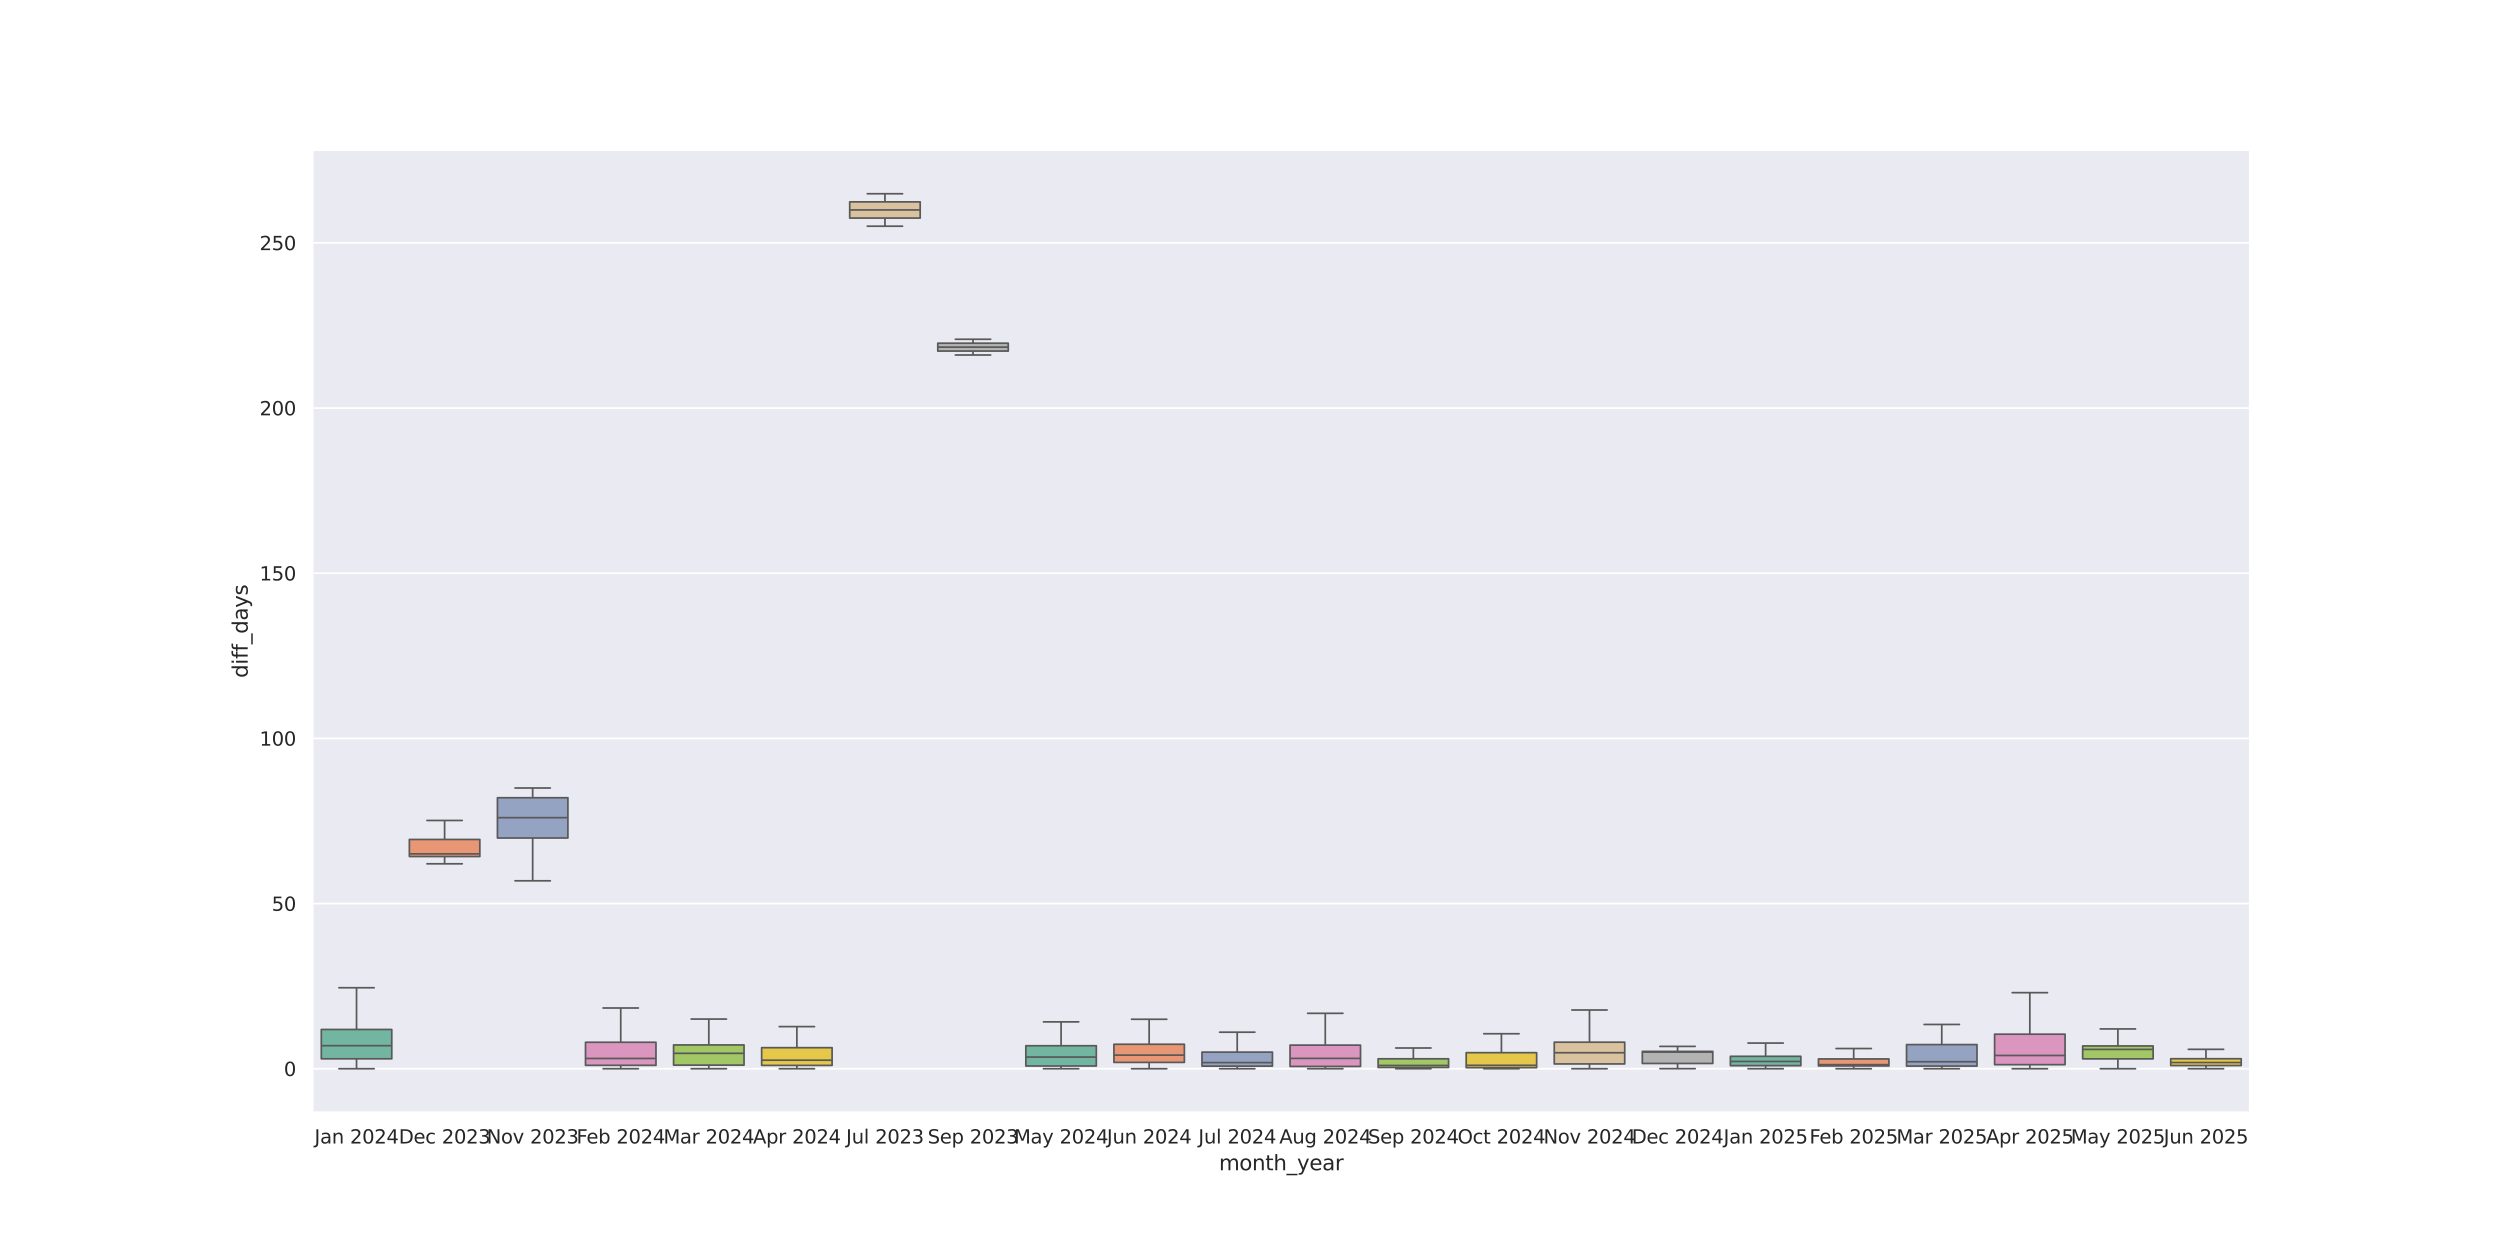 <?xml version="1.0" encoding="utf-8" standalone="no"?>
<!DOCTYPE svg PUBLIC "-//W3C//DTD SVG 1.1//EN"
  "http://www.w3.org/Graphics/SVG/1.1/DTD/svg11.dtd">
<svg xmlns:xlink="http://www.w3.org/1999/xlink" width="1440pt" height="720pt" viewBox="0 0 1440 720" xmlns="http://www.w3.org/2000/svg" version="1.1">
 <defs>
  <style type="text/css">*{stroke-linejoin: round; stroke-linecap: butt}</style>
 </defs>
 <g id="figure_1">
  <g id="patch_1">
   <path d="M 0 720 
L 1440 720 
L 1440 0 
L 0 0 
z
" style="fill: #ffffff"/>
  </g>
  <g id="axes_1">
   <g id="patch_2">
    <path d="M 180 640.8 
L 1296 640.8 
L 1296 86.4 
L 180 86.4 
z
" style="fill: #eaeaf2"/>
   </g>
   <g id="matplotlib.axis_1">
    <g id="xtick_1">
     <g id="text_1">
      <!-- Jan 2024 -->
      <g style="fill: #262626" transform="translate(181.14 658.658) scale(0.11 -0.11)">
       <defs>
        <path id="DejaVuSans-4a" d="M 628 4666 
L 1259 4666 
L 1259 325 
Q 1259 -519 939 -900 
Q 619 -1281 -91 -1281 
L -331 -1281 
L -331 -750 
L -134 -750 
Q 284 -750 456 -515 
Q 628 -281 628 325 
L 628 4666 
z
" transform="scale(0.016)"/>
        <path id="DejaVuSans-61" d="M 2194 1759 
Q 1497 1759 1228 1600 
Q 959 1441 959 1056 
Q 959 750 1161 570 
Q 1363 391 1709 391 
Q 2188 391 2477 730 
Q 2766 1069 2766 1631 
L 2766 1759 
L 2194 1759 
z
M 3341 1997 
L 3341 0 
L 2766 0 
L 2766 531 
Q 2569 213 2275 61 
Q 1981 -91 1556 -91 
Q 1019 -91 701 211 
Q 384 513 384 1019 
Q 384 1609 779 1909 
Q 1175 2209 1959 2209 
L 2766 2209 
L 2766 2266 
Q 2766 2663 2505 2880 
Q 2244 3097 1772 3097 
Q 1472 3097 1187 3025 
Q 903 2953 641 2809 
L 641 3341 
Q 956 3463 1253 3523 
Q 1550 3584 1831 3584 
Q 2591 3584 2966 3190 
Q 3341 2797 3341 1997 
z
" transform="scale(0.016)"/>
        <path id="DejaVuSans-6e" d="M 3513 2113 
L 3513 0 
L 2938 0 
L 2938 2094 
Q 2938 2591 2744 2837 
Q 2550 3084 2163 3084 
Q 1697 3084 1428 2787 
Q 1159 2491 1159 1978 
L 1159 0 
L 581 0 
L 581 3500 
L 1159 3500 
L 1159 2956 
Q 1366 3272 1645 3428 
Q 1925 3584 2291 3584 
Q 2894 3584 3203 3211 
Q 3513 2838 3513 2113 
z
" transform="scale(0.016)"/>
        <path id="DejaVuSans-20" transform="scale(0.016)"/>
        <path id="DejaVuSans-32" d="M 1228 531 
L 3431 531 
L 3431 0 
L 469 0 
L 469 531 
Q 828 903 1448 1529 
Q 2069 2156 2228 2338 
Q 2531 2678 2651 2914 
Q 2772 3150 2772 3378 
Q 2772 3750 2511 3984 
Q 2250 4219 1831 4219 
Q 1534 4219 1204 4116 
Q 875 4013 500 3803 
L 500 4441 
Q 881 4594 1212 4672 
Q 1544 4750 1819 4750 
Q 2544 4750 2975 4387 
Q 3406 4025 3406 3419 
Q 3406 3131 3298 2873 
Q 3191 2616 2906 2266 
Q 2828 2175 2409 1742 
Q 1991 1309 1228 531 
z
" transform="scale(0.016)"/>
        <path id="DejaVuSans-30" d="M 2034 4250 
Q 1547 4250 1301 3770 
Q 1056 3291 1056 2328 
Q 1056 1369 1301 889 
Q 1547 409 2034 409 
Q 2525 409 2770 889 
Q 3016 1369 3016 2328 
Q 3016 3291 2770 3770 
Q 2525 4250 2034 4250 
z
M 2034 4750 
Q 2819 4750 3233 4129 
Q 3647 3509 3647 2328 
Q 3647 1150 3233 529 
Q 2819 -91 2034 -91 
Q 1250 -91 836 529 
Q 422 1150 422 2328 
Q 422 3509 836 4129 
Q 1250 4750 2034 4750 
z
" transform="scale(0.016)"/>
        <path id="DejaVuSans-34" d="M 2419 4116 
L 825 1625 
L 2419 1625 
L 2419 4116 
z
M 2253 4666 
L 3047 4666 
L 3047 1625 
L 3713 1625 
L 3713 1100 
L 3047 1100 
L 3047 0 
L 2419 0 
L 2419 1100 
L 313 1100 
L 313 1709 
L 2253 4666 
z
" transform="scale(0.016)"/>
       </defs>
       <use xlink:href="#DejaVuSans-4a"/>
       <use xlink:href="#DejaVuSans-61" transform="translate(29.492 0)"/>
       <use xlink:href="#DejaVuSans-6e" transform="translate(90.771 0)"/>
       <use xlink:href="#DejaVuSans-20" transform="translate(154.15 0)"/>
       <use xlink:href="#DejaVuSans-32" transform="translate(185.938 0)"/>
       <use xlink:href="#DejaVuSans-30" transform="translate(249.561 0)"/>
       <use xlink:href="#DejaVuSans-32" transform="translate(313.184 0)"/>
       <use xlink:href="#DejaVuSans-34" transform="translate(376.807 0)"/>
      </g>
     </g>
    </g>
    <g id="xtick_2">
     <g id="text_2">
      <!-- Dec 2023 -->
      <g style="fill: #262626" transform="translate(229.702 658.658) scale(0.11 -0.11)">
       <defs>
        <path id="DejaVuSans-44" d="M 1259 4147 
L 1259 519 
L 2022 519 
Q 2988 519 3436 956 
Q 3884 1394 3884 2338 
Q 3884 3275 3436 3711 
Q 2988 4147 2022 4147 
L 1259 4147 
z
M 628 4666 
L 1925 4666 
Q 3281 4666 3915 4102 
Q 4550 3538 4550 2338 
Q 4550 1131 3912 565 
Q 3275 0 1925 0 
L 628 0 
L 628 4666 
z
" transform="scale(0.016)"/>
        <path id="DejaVuSans-65" d="M 3597 1894 
L 3597 1613 
L 953 1613 
Q 991 1019 1311 708 
Q 1631 397 2203 397 
Q 2534 397 2845 478 
Q 3156 559 3463 722 
L 3463 178 
Q 3153 47 2828 -22 
Q 2503 -91 2169 -91 
Q 1331 -91 842 396 
Q 353 884 353 1716 
Q 353 2575 817 3079 
Q 1281 3584 2069 3584 
Q 2775 3584 3186 3129 
Q 3597 2675 3597 1894 
z
M 3022 2063 
Q 3016 2534 2758 2815 
Q 2500 3097 2075 3097 
Q 1594 3097 1305 2825 
Q 1016 2553 972 2059 
L 3022 2063 
z
" transform="scale(0.016)"/>
        <path id="DejaVuSans-63" d="M 3122 3366 
L 3122 2828 
Q 2878 2963 2633 3030 
Q 2388 3097 2138 3097 
Q 1578 3097 1268 2742 
Q 959 2388 959 1747 
Q 959 1106 1268 751 
Q 1578 397 2138 397 
Q 2388 397 2633 464 
Q 2878 531 3122 666 
L 3122 134 
Q 2881 22 2623 -34 
Q 2366 -91 2075 -91 
Q 1284 -91 818 406 
Q 353 903 353 1747 
Q 353 2603 823 3093 
Q 1294 3584 2113 3584 
Q 2378 3584 2631 3529 
Q 2884 3475 3122 3366 
z
" transform="scale(0.016)"/>
        <path id="DejaVuSans-33" d="M 2597 2516 
Q 3050 2419 3304 2112 
Q 3559 1806 3559 1356 
Q 3559 666 3084 287 
Q 2609 -91 1734 -91 
Q 1441 -91 1130 -33 
Q 819 25 488 141 
L 488 750 
Q 750 597 1062 519 
Q 1375 441 1716 441 
Q 2309 441 2620 675 
Q 2931 909 2931 1356 
Q 2931 1769 2642 2001 
Q 2353 2234 1838 2234 
L 1294 2234 
L 1294 2753 
L 1863 2753 
Q 2328 2753 2575 2939 
Q 2822 3125 2822 3475 
Q 2822 3834 2567 4026 
Q 2313 4219 1838 4219 
Q 1578 4219 1281 4162 
Q 984 4106 628 3988 
L 628 4550 
Q 988 4650 1302 4700 
Q 1616 4750 1894 4750 
Q 2613 4750 3031 4423 
Q 3450 4097 3450 3541 
Q 3450 3153 3228 2886 
Q 3006 2619 2597 2516 
z
" transform="scale(0.016)"/>
       </defs>
       <use xlink:href="#DejaVuSans-44"/>
       <use xlink:href="#DejaVuSans-65" transform="translate(77.002 0)"/>
       <use xlink:href="#DejaVuSans-63" transform="translate(138.525 0)"/>
       <use xlink:href="#DejaVuSans-20" transform="translate(193.506 0)"/>
       <use xlink:href="#DejaVuSans-32" transform="translate(225.293 0)"/>
       <use xlink:href="#DejaVuSans-30" transform="translate(288.916 0)"/>
       <use xlink:href="#DejaVuSans-32" transform="translate(352.539 0)"/>
       <use xlink:href="#DejaVuSans-33" transform="translate(416.162 0)"/>
      </g>
     </g>
    </g>
    <g id="xtick_3">
     <g id="text_3">
      <!-- Nov 2023 -->
      <g style="fill: #262626" transform="translate(280.337 658.658) scale(0.11 -0.11)">
       <defs>
        <path id="DejaVuSans-4e" d="M 628 4666 
L 1478 4666 
L 3547 763 
L 3547 4666 
L 4159 4666 
L 4159 0 
L 3309 0 
L 1241 3903 
L 1241 0 
L 628 0 
L 628 4666 
z
" transform="scale(0.016)"/>
        <path id="DejaVuSans-6f" d="M 1959 3097 
Q 1497 3097 1228 2736 
Q 959 2375 959 1747 
Q 959 1119 1226 758 
Q 1494 397 1959 397 
Q 2419 397 2687 759 
Q 2956 1122 2956 1747 
Q 2956 2369 2687 2733 
Q 2419 3097 1959 3097 
z
M 1959 3584 
Q 2709 3584 3137 3096 
Q 3566 2609 3566 1747 
Q 3566 888 3137 398 
Q 2709 -91 1959 -91 
Q 1206 -91 779 398 
Q 353 888 353 1747 
Q 353 2609 779 3096 
Q 1206 3584 1959 3584 
z
" transform="scale(0.016)"/>
        <path id="DejaVuSans-76" d="M 191 3500 
L 800 3500 
L 1894 563 
L 2988 3500 
L 3597 3500 
L 2284 0 
L 1503 0 
L 191 3500 
z
" transform="scale(0.016)"/>
       </defs>
       <use xlink:href="#DejaVuSans-4e"/>
       <use xlink:href="#DejaVuSans-6f" transform="translate(74.805 0)"/>
       <use xlink:href="#DejaVuSans-76" transform="translate(135.986 0)"/>
       <use xlink:href="#DejaVuSans-20" transform="translate(195.166 0)"/>
       <use xlink:href="#DejaVuSans-32" transform="translate(226.953 0)"/>
       <use xlink:href="#DejaVuSans-30" transform="translate(290.576 0)"/>
       <use xlink:href="#DejaVuSans-32" transform="translate(354.199 0)"/>
       <use xlink:href="#DejaVuSans-33" transform="translate(417.822 0)"/>
      </g>
     </g>
    </g>
    <g id="xtick_4">
     <g id="text_4">
      <!-- Feb 2024 -->
      <g style="fill: #262626" transform="translate(332.063 658.658) scale(0.11 -0.11)">
       <defs>
        <path id="DejaVuSans-46" d="M 628 4666 
L 3309 4666 
L 3309 4134 
L 1259 4134 
L 1259 2759 
L 3109 2759 
L 3109 2228 
L 1259 2228 
L 1259 0 
L 628 0 
L 628 4666 
z
" transform="scale(0.016)"/>
        <path id="DejaVuSans-62" d="M 3116 1747 
Q 3116 2381 2855 2742 
Q 2594 3103 2138 3103 
Q 1681 3103 1420 2742 
Q 1159 2381 1159 1747 
Q 1159 1113 1420 752 
Q 1681 391 2138 391 
Q 2594 391 2855 752 
Q 3116 1113 3116 1747 
z
M 1159 2969 
Q 1341 3281 1617 3432 
Q 1894 3584 2278 3584 
Q 2916 3584 3314 3078 
Q 3713 2572 3713 1747 
Q 3713 922 3314 415 
Q 2916 -91 2278 -91 
Q 1894 -91 1617 61 
Q 1341 213 1159 525 
L 1159 0 
L 581 0 
L 581 4863 
L 1159 4863 
L 1159 2969 
z
" transform="scale(0.016)"/>
       </defs>
       <use xlink:href="#DejaVuSans-46"/>
       <use xlink:href="#DejaVuSans-65" transform="translate(52.02 0)"/>
       <use xlink:href="#DejaVuSans-62" transform="translate(113.543 0)"/>
       <use xlink:href="#DejaVuSans-20" transform="translate(177.02 0)"/>
       <use xlink:href="#DejaVuSans-32" transform="translate(208.807 0)"/>
       <use xlink:href="#DejaVuSans-30" transform="translate(272.43 0)"/>
       <use xlink:href="#DejaVuSans-32" transform="translate(336.053 0)"/>
       <use xlink:href="#DejaVuSans-34" transform="translate(399.676 0)"/>
      </g>
     </g>
    </g>
    <g id="xtick_5">
     <g id="text_5">
      <!-- Mar 2024 -->
      <g style="fill: #262626" transform="translate(382.15 658.658) scale(0.11 -0.11)">
       <defs>
        <path id="DejaVuSans-4d" d="M 628 4666 
L 1569 4666 
L 2759 1491 
L 3956 4666 
L 4897 4666 
L 4897 0 
L 4281 0 
L 4281 4097 
L 3078 897 
L 2444 897 
L 1241 4097 
L 1241 0 
L 628 0 
L 628 4666 
z
" transform="scale(0.016)"/>
        <path id="DejaVuSans-72" d="M 2631 2963 
Q 2534 3019 2420 3045 
Q 2306 3072 2169 3072 
Q 1681 3072 1420 2755 
Q 1159 2438 1159 1844 
L 1159 0 
L 581 0 
L 581 3500 
L 1159 3500 
L 1159 2956 
Q 1341 3275 1631 3429 
Q 1922 3584 2338 3584 
Q 2397 3584 2469 3576 
Q 2541 3569 2628 3553 
L 2631 2963 
z
" transform="scale(0.016)"/>
       </defs>
       <use xlink:href="#DejaVuSans-4d"/>
       <use xlink:href="#DejaVuSans-61" transform="translate(86.279 0)"/>
       <use xlink:href="#DejaVuSans-72" transform="translate(147.559 0)"/>
       <use xlink:href="#DejaVuSans-20" transform="translate(188.672 0)"/>
       <use xlink:href="#DejaVuSans-32" transform="translate(220.459 0)"/>
       <use xlink:href="#DejaVuSans-30" transform="translate(284.082 0)"/>
       <use xlink:href="#DejaVuSans-32" transform="translate(347.705 0)"/>
       <use xlink:href="#DejaVuSans-34" transform="translate(411.328 0)"/>
      </g>
     </g>
    </g>
    <g id="xtick_6">
     <g id="text_6">
      <!-- Apr 2024 -->
      <g style="fill: #262626" transform="translate(433.74 658.658) scale(0.11 -0.11)">
       <defs>
        <path id="DejaVuSans-41" d="M 2188 4044 
L 1331 1722 
L 3047 1722 
L 2188 4044 
z
M 1831 4666 
L 2547 4666 
L 4325 0 
L 3669 0 
L 3244 1197 
L 1141 1197 
L 716 0 
L 50 0 
L 1831 4666 
z
" transform="scale(0.016)"/>
        <path id="DejaVuSans-70" d="M 1159 525 
L 1159 -1331 
L 581 -1331 
L 581 3500 
L 1159 3500 
L 1159 2969 
Q 1341 3281 1617 3432 
Q 1894 3584 2278 3584 
Q 2916 3584 3314 3078 
Q 3713 2572 3713 1747 
Q 3713 922 3314 415 
Q 2916 -91 2278 -91 
Q 1894 -91 1617 61 
Q 1341 213 1159 525 
z
M 3116 1747 
Q 3116 2381 2855 2742 
Q 2594 3103 2138 3103 
Q 1681 3103 1420 2742 
Q 1159 2381 1159 1747 
Q 1159 1113 1420 752 
Q 1681 391 2138 391 
Q 2594 391 2855 752 
Q 3116 1113 3116 1747 
z
" transform="scale(0.016)"/>
       </defs>
       <use xlink:href="#DejaVuSans-41"/>
       <use xlink:href="#DejaVuSans-70" transform="translate(68.408 0)"/>
       <use xlink:href="#DejaVuSans-72" transform="translate(131.885 0)"/>
       <use xlink:href="#DejaVuSans-20" transform="translate(172.998 0)"/>
       <use xlink:href="#DejaVuSans-32" transform="translate(204.785 0)"/>
       <use xlink:href="#DejaVuSans-30" transform="translate(268.408 0)"/>
       <use xlink:href="#DejaVuSans-32" transform="translate(332.031 0)"/>
       <use xlink:href="#DejaVuSans-34" transform="translate(395.654 0)"/>
      </g>
     </g>
    </g>
    <g id="xtick_7">
     <g id="text_7">
      <!-- Jul 2023 -->
      <g style="fill: #262626" transform="translate(487.346 658.658) scale(0.11 -0.11)">
       <defs>
        <path id="DejaVuSans-75" d="M 544 1381 
L 544 3500 
L 1119 3500 
L 1119 1403 
Q 1119 906 1312 657 
Q 1506 409 1894 409 
Q 2359 409 2629 706 
Q 2900 1003 2900 1516 
L 2900 3500 
L 3475 3500 
L 3475 0 
L 2900 0 
L 2900 538 
Q 2691 219 2414 64 
Q 2138 -91 1772 -91 
Q 1169 -91 856 284 
Q 544 659 544 1381 
z
M 1991 3584 
L 1991 3584 
z
" transform="scale(0.016)"/>
        <path id="DejaVuSans-6c" d="M 603 4863 
L 1178 4863 
L 1178 0 
L 603 0 
L 603 4863 
z
" transform="scale(0.016)"/>
       </defs>
       <use xlink:href="#DejaVuSans-4a"/>
       <use xlink:href="#DejaVuSans-75" transform="translate(29.492 0)"/>
       <use xlink:href="#DejaVuSans-6c" transform="translate(92.871 0)"/>
       <use xlink:href="#DejaVuSans-20" transform="translate(120.654 0)"/>
       <use xlink:href="#DejaVuSans-32" transform="translate(152.441 0)"/>
       <use xlink:href="#DejaVuSans-30" transform="translate(216.064 0)"/>
       <use xlink:href="#DejaVuSans-32" transform="translate(279.688 0)"/>
       <use xlink:href="#DejaVuSans-33" transform="translate(343.311 0)"/>
      </g>
     </g>
    </g>
    <g id="xtick_8">
     <g id="text_8">
      <!-- Sep 2023 -->
      <g style="fill: #262626" transform="translate(534.342 658.658) scale(0.11 -0.11)">
       <defs>
        <path id="DejaVuSans-53" d="M 3425 4513 
L 3425 3897 
Q 3066 4069 2747 4153 
Q 2428 4238 2131 4238 
Q 1616 4238 1336 4038 
Q 1056 3838 1056 3469 
Q 1056 3159 1242 3001 
Q 1428 2844 1947 2747 
L 2328 2669 
Q 3034 2534 3370 2195 
Q 3706 1856 3706 1288 
Q 3706 609 3251 259 
Q 2797 -91 1919 -91 
Q 1588 -91 1214 -16 
Q 841 59 441 206 
L 441 856 
Q 825 641 1194 531 
Q 1563 422 1919 422 
Q 2459 422 2753 634 
Q 3047 847 3047 1241 
Q 3047 1584 2836 1778 
Q 2625 1972 2144 2069 
L 1759 2144 
Q 1053 2284 737 2584 
Q 422 2884 422 3419 
Q 422 4038 858 4394 
Q 1294 4750 2059 4750 
Q 2388 4750 2728 4690 
Q 3069 4631 3425 4513 
z
" transform="scale(0.016)"/>
       </defs>
       <use xlink:href="#DejaVuSans-53"/>
       <use xlink:href="#DejaVuSans-65" transform="translate(63.477 0)"/>
       <use xlink:href="#DejaVuSans-70" transform="translate(125 0)"/>
       <use xlink:href="#DejaVuSans-20" transform="translate(188.477 0)"/>
       <use xlink:href="#DejaVuSans-32" transform="translate(220.264 0)"/>
       <use xlink:href="#DejaVuSans-30" transform="translate(283.887 0)"/>
       <use xlink:href="#DejaVuSans-32" transform="translate(347.51 0)"/>
       <use xlink:href="#DejaVuSans-33" transform="translate(411.133 0)"/>
      </g>
     </g>
    </g>
    <g id="xtick_9">
     <g id="text_9">
      <!-- May 2024 -->
      <g style="fill: #262626" transform="translate(584.065 658.658) scale(0.11 -0.11)">
       <defs>
        <path id="DejaVuSans-79" d="M 2059 -325 
Q 1816 -950 1584 -1140 
Q 1353 -1331 966 -1331 
L 506 -1331 
L 506 -850 
L 844 -850 
Q 1081 -850 1212 -737 
Q 1344 -625 1503 -206 
L 1606 56 
L 191 3500 
L 800 3500 
L 1894 763 
L 2988 3500 
L 3597 3500 
L 2059 -325 
z
" transform="scale(0.016)"/>
       </defs>
       <use xlink:href="#DejaVuSans-4d"/>
       <use xlink:href="#DejaVuSans-61" transform="translate(86.279 0)"/>
       <use xlink:href="#DejaVuSans-79" transform="translate(147.559 0)"/>
       <use xlink:href="#DejaVuSans-20" transform="translate(206.738 0)"/>
       <use xlink:href="#DejaVuSans-32" transform="translate(238.525 0)"/>
       <use xlink:href="#DejaVuSans-30" transform="translate(302.148 0)"/>
       <use xlink:href="#DejaVuSans-32" transform="translate(365.771 0)"/>
       <use xlink:href="#DejaVuSans-34" transform="translate(429.395 0)"/>
      </g>
     </g>
    </g>
    <g id="xtick_10">
     <g id="text_10">
      <!-- Jun 2024 -->
      <g style="fill: #262626" transform="translate(637.57 658.658) scale(0.11 -0.11)">
       <use xlink:href="#DejaVuSans-4a"/>
       <use xlink:href="#DejaVuSans-75" transform="translate(29.492 0)"/>
       <use xlink:href="#DejaVuSans-6e" transform="translate(92.871 0)"/>
       <use xlink:href="#DejaVuSans-20" transform="translate(156.25 0)"/>
       <use xlink:href="#DejaVuSans-32" transform="translate(188.037 0)"/>
       <use xlink:href="#DejaVuSans-30" transform="translate(251.66 0)"/>
       <use xlink:href="#DejaVuSans-32" transform="translate(315.283 0)"/>
       <use xlink:href="#DejaVuSans-34" transform="translate(378.906 0)"/>
      </g>
     </g>
    </g>
    <g id="xtick_11">
     <g id="text_11">
      <!-- Jul 2024 -->
      <g style="fill: #262626" transform="translate(690.255 658.658) scale(0.11 -0.11)">
       <use xlink:href="#DejaVuSans-4a"/>
       <use xlink:href="#DejaVuSans-75" transform="translate(29.492 0)"/>
       <use xlink:href="#DejaVuSans-6c" transform="translate(92.871 0)"/>
       <use xlink:href="#DejaVuSans-20" transform="translate(120.654 0)"/>
       <use xlink:href="#DejaVuSans-32" transform="translate(152.441 0)"/>
       <use xlink:href="#DejaVuSans-30" transform="translate(216.064 0)"/>
       <use xlink:href="#DejaVuSans-32" transform="translate(279.688 0)"/>
       <use xlink:href="#DejaVuSans-34" transform="translate(343.311 0)"/>
      </g>
     </g>
    </g>
    <g id="xtick_12">
     <g id="text_12">
      <!-- Aug 2024 -->
      <g style="fill: #262626" transform="translate(736.879 658.658) scale(0.11 -0.11)">
       <defs>
        <path id="DejaVuSans-67" d="M 2906 1791 
Q 2906 2416 2648 2759 
Q 2391 3103 1925 3103 
Q 1463 3103 1205 2759 
Q 947 2416 947 1791 
Q 947 1169 1205 825 
Q 1463 481 1925 481 
Q 2391 481 2648 825 
Q 2906 1169 2906 1791 
z
M 3481 434 
Q 3481 -459 3084 -895 
Q 2688 -1331 1869 -1331 
Q 1566 -1331 1297 -1286 
Q 1028 -1241 775 -1147 
L 775 -588 
Q 1028 -725 1275 -790 
Q 1522 -856 1778 -856 
Q 2344 -856 2625 -561 
Q 2906 -266 2906 331 
L 2906 616 
Q 2728 306 2450 153 
Q 2172 0 1784 0 
Q 1141 0 747 490 
Q 353 981 353 1791 
Q 353 2603 747 3093 
Q 1141 3584 1784 3584 
Q 2172 3584 2450 3431 
Q 2728 3278 2906 2969 
L 2906 3500 
L 3481 3500 
L 3481 434 
z
" transform="scale(0.016)"/>
       </defs>
       <use xlink:href="#DejaVuSans-41"/>
       <use xlink:href="#DejaVuSans-75" transform="translate(68.408 0)"/>
       <use xlink:href="#DejaVuSans-67" transform="translate(131.787 0)"/>
       <use xlink:href="#DejaVuSans-20" transform="translate(195.264 0)"/>
       <use xlink:href="#DejaVuSans-32" transform="translate(227.051 0)"/>
       <use xlink:href="#DejaVuSans-30" transform="translate(290.674 0)"/>
       <use xlink:href="#DejaVuSans-32" transform="translate(354.297 0)"/>
       <use xlink:href="#DejaVuSans-34" transform="translate(417.92 0)"/>
      </g>
     </g>
    </g>
    <g id="xtick_13">
     <g id="text_13">
      <!-- Sep 2024 -->
      <g style="fill: #262626" transform="translate(787.978 658.658) scale(0.11 -0.11)">
       <use xlink:href="#DejaVuSans-53"/>
       <use xlink:href="#DejaVuSans-65" transform="translate(63.477 0)"/>
       <use xlink:href="#DejaVuSans-70" transform="translate(125 0)"/>
       <use xlink:href="#DejaVuSans-20" transform="translate(188.477 0)"/>
       <use xlink:href="#DejaVuSans-32" transform="translate(220.264 0)"/>
       <use xlink:href="#DejaVuSans-30" transform="translate(283.887 0)"/>
       <use xlink:href="#DejaVuSans-32" transform="translate(347.51 0)"/>
       <use xlink:href="#DejaVuSans-34" transform="translate(411.133 0)"/>
      </g>
     </g>
    </g>
    <g id="xtick_14">
     <g id="text_14">
      <!-- Oct 2024 -->
      <g style="fill: #262626" transform="translate(839.563 658.658) scale(0.11 -0.11)">
       <defs>
        <path id="DejaVuSans-4f" d="M 2522 4238 
Q 1834 4238 1429 3725 
Q 1025 3213 1025 2328 
Q 1025 1447 1429 934 
Q 1834 422 2522 422 
Q 3209 422 3611 934 
Q 4013 1447 4013 2328 
Q 4013 3213 3611 3725 
Q 3209 4238 2522 4238 
z
M 2522 4750 
Q 3503 4750 4090 4092 
Q 4678 3434 4678 2328 
Q 4678 1225 4090 567 
Q 3503 -91 2522 -91 
Q 1538 -91 948 565 
Q 359 1222 359 2328 
Q 359 3434 948 4092 
Q 1538 4750 2522 4750 
z
" transform="scale(0.016)"/>
        <path id="DejaVuSans-74" d="M 1172 4494 
L 1172 3500 
L 2356 3500 
L 2356 3053 
L 1172 3053 
L 1172 1153 
Q 1172 725 1289 603 
Q 1406 481 1766 481 
L 2356 481 
L 2356 0 
L 1766 0 
Q 1100 0 847 248 
Q 594 497 594 1153 
L 594 3053 
L 172 3053 
L 172 3500 
L 594 3500 
L 594 4494 
L 1172 4494 
z
" transform="scale(0.016)"/>
       </defs>
       <use xlink:href="#DejaVuSans-4f"/>
       <use xlink:href="#DejaVuSans-63" transform="translate(78.711 0)"/>
       <use xlink:href="#DejaVuSans-74" transform="translate(133.691 0)"/>
       <use xlink:href="#DejaVuSans-20" transform="translate(172.9 0)"/>
       <use xlink:href="#DejaVuSans-32" transform="translate(204.688 0)"/>
       <use xlink:href="#DejaVuSans-30" transform="translate(268.311 0)"/>
       <use xlink:href="#DejaVuSans-32" transform="translate(331.934 0)"/>
       <use xlink:href="#DejaVuSans-34" transform="translate(395.557 0)"/>
      </g>
     </g>
    </g>
    <g id="xtick_15">
     <g id="text_15">
      <!-- Nov 2024 -->
      <g style="fill: #262626" transform="translate(889.065 658.658) scale(0.11 -0.11)">
       <use xlink:href="#DejaVuSans-4e"/>
       <use xlink:href="#DejaVuSans-6f" transform="translate(74.805 0)"/>
       <use xlink:href="#DejaVuSans-76" transform="translate(135.986 0)"/>
       <use xlink:href="#DejaVuSans-20" transform="translate(195.166 0)"/>
       <use xlink:href="#DejaVuSans-32" transform="translate(226.953 0)"/>
       <use xlink:href="#DejaVuSans-30" transform="translate(290.576 0)"/>
       <use xlink:href="#DejaVuSans-32" transform="translate(354.199 0)"/>
       <use xlink:href="#DejaVuSans-34" transform="translate(417.822 0)"/>
      </g>
     </g>
    </g>
    <g id="xtick_16">
     <g id="text_16">
      <!-- Dec 2024 -->
      <g style="fill: #262626" transform="translate(939.884 658.658) scale(0.11 -0.11)">
       <use xlink:href="#DejaVuSans-44"/>
       <use xlink:href="#DejaVuSans-65" transform="translate(77.002 0)"/>
       <use xlink:href="#DejaVuSans-63" transform="translate(138.525 0)"/>
       <use xlink:href="#DejaVuSans-20" transform="translate(193.506 0)"/>
       <use xlink:href="#DejaVuSans-32" transform="translate(225.293 0)"/>
       <use xlink:href="#DejaVuSans-30" transform="translate(288.916 0)"/>
       <use xlink:href="#DejaVuSans-32" transform="translate(352.539 0)"/>
       <use xlink:href="#DejaVuSans-34" transform="translate(416.162 0)"/>
      </g>
     </g>
    </g>
    <g id="xtick_17">
     <g id="text_17">
      <!-- Jan 2025 -->
      <g style="fill: #262626" transform="translate(992.776 658.658) scale(0.11 -0.11)">
       <defs>
        <path id="DejaVuSans-35" d="M 691 4666 
L 3169 4666 
L 3169 4134 
L 1269 4134 
L 1269 2991 
Q 1406 3038 1543 3061 
Q 1681 3084 1819 3084 
Q 2600 3084 3056 2656 
Q 3513 2228 3513 1497 
Q 3513 744 3044 326 
Q 2575 -91 1722 -91 
Q 1428 -91 1123 -41 
Q 819 9 494 109 
L 494 744 
Q 775 591 1075 516 
Q 1375 441 1709 441 
Q 2250 441 2565 725 
Q 2881 1009 2881 1497 
Q 2881 1984 2565 2268 
Q 2250 2553 1709 2553 
Q 1456 2553 1204 2497 
Q 953 2441 691 2322 
L 691 4666 
z
" transform="scale(0.016)"/>
       </defs>
       <use xlink:href="#DejaVuSans-4a"/>
       <use xlink:href="#DejaVuSans-61" transform="translate(29.492 0)"/>
       <use xlink:href="#DejaVuSans-6e" transform="translate(90.771 0)"/>
       <use xlink:href="#DejaVuSans-20" transform="translate(154.15 0)"/>
       <use xlink:href="#DejaVuSans-32" transform="translate(185.938 0)"/>
       <use xlink:href="#DejaVuSans-30" transform="translate(249.561 0)"/>
       <use xlink:href="#DejaVuSans-32" transform="translate(313.184 0)"/>
       <use xlink:href="#DejaVuSans-35" transform="translate(376.807 0)"/>
      </g>
     </g>
    </g>
    <g id="xtick_18">
     <g id="text_18">
      <!-- Feb 2025 -->
      <g style="fill: #262626" transform="translate(1042.245 658.658) scale(0.11 -0.11)">
       <use xlink:href="#DejaVuSans-46"/>
       <use xlink:href="#DejaVuSans-65" transform="translate(52.02 0)"/>
       <use xlink:href="#DejaVuSans-62" transform="translate(113.543 0)"/>
       <use xlink:href="#DejaVuSans-20" transform="translate(177.02 0)"/>
       <use xlink:href="#DejaVuSans-32" transform="translate(208.807 0)"/>
       <use xlink:href="#DejaVuSans-30" transform="translate(272.43 0)"/>
       <use xlink:href="#DejaVuSans-32" transform="translate(336.053 0)"/>
       <use xlink:href="#DejaVuSans-35" transform="translate(399.676 0)"/>
      </g>
     </g>
    </g>
    <g id="xtick_19">
     <g id="text_19">
      <!-- Mar 2025 -->
      <g style="fill: #262626" transform="translate(1092.332 658.658) scale(0.11 -0.11)">
       <use xlink:href="#DejaVuSans-4d"/>
       <use xlink:href="#DejaVuSans-61" transform="translate(86.279 0)"/>
       <use xlink:href="#DejaVuSans-72" transform="translate(147.559 0)"/>
       <use xlink:href="#DejaVuSans-20" transform="translate(188.672 0)"/>
       <use xlink:href="#DejaVuSans-32" transform="translate(220.459 0)"/>
       <use xlink:href="#DejaVuSans-30" transform="translate(284.082 0)"/>
       <use xlink:href="#DejaVuSans-32" transform="translate(347.705 0)"/>
       <use xlink:href="#DejaVuSans-35" transform="translate(411.328 0)"/>
      </g>
     </g>
    </g>
    <g id="xtick_20">
     <g id="text_20">
      <!-- Apr 2025 -->
      <g style="fill: #262626" transform="translate(1143.921 658.658) scale(0.11 -0.11)">
       <use xlink:href="#DejaVuSans-41"/>
       <use xlink:href="#DejaVuSans-70" transform="translate(68.408 0)"/>
       <use xlink:href="#DejaVuSans-72" transform="translate(131.885 0)"/>
       <use xlink:href="#DejaVuSans-20" transform="translate(172.998 0)"/>
       <use xlink:href="#DejaVuSans-32" transform="translate(204.785 0)"/>
       <use xlink:href="#DejaVuSans-30" transform="translate(268.408 0)"/>
       <use xlink:href="#DejaVuSans-32" transform="translate(332.031 0)"/>
       <use xlink:href="#DejaVuSans-35" transform="translate(395.654 0)"/>
      </g>
     </g>
    </g>
    <g id="xtick_21">
     <g id="text_21">
      <!-- May 2025 -->
      <g style="fill: #262626" transform="translate(1192.792 658.658) scale(0.11 -0.11)">
       <use xlink:href="#DejaVuSans-4d"/>
       <use xlink:href="#DejaVuSans-61" transform="translate(86.279 0)"/>
       <use xlink:href="#DejaVuSans-79" transform="translate(147.559 0)"/>
       <use xlink:href="#DejaVuSans-20" transform="translate(206.738 0)"/>
       <use xlink:href="#DejaVuSans-32" transform="translate(238.525 0)"/>
       <use xlink:href="#DejaVuSans-30" transform="translate(302.148 0)"/>
       <use xlink:href="#DejaVuSans-32" transform="translate(365.771 0)"/>
       <use xlink:href="#DejaVuSans-35" transform="translate(429.395 0)"/>
      </g>
     </g>
    </g>
    <g id="xtick_22">
     <g id="text_22">
      <!-- Jun 2025 -->
      <g style="fill: #262626" transform="translate(1246.297 658.658) scale(0.11 -0.11)">
       <use xlink:href="#DejaVuSans-4a"/>
       <use xlink:href="#DejaVuSans-75" transform="translate(29.492 0)"/>
       <use xlink:href="#DejaVuSans-6e" transform="translate(92.871 0)"/>
       <use xlink:href="#DejaVuSans-20" transform="translate(156.25 0)"/>
       <use xlink:href="#DejaVuSans-32" transform="translate(188.037 0)"/>
       <use xlink:href="#DejaVuSans-30" transform="translate(251.66 0)"/>
       <use xlink:href="#DejaVuSans-32" transform="translate(315.283 0)"/>
       <use xlink:href="#DejaVuSans-35" transform="translate(378.906 0)"/>
      </g>
     </g>
    </g>
    <g id="text_23">
     <!-- month_year -->
     <g style="fill: #262626" transform="translate(702.141 674.064) scale(0.12 -0.12)">
      <defs>
       <path id="DejaVuSans-6d" d="M 3328 2828 
Q 3544 3216 3844 3400 
Q 4144 3584 4550 3584 
Q 5097 3584 5394 3201 
Q 5691 2819 5691 2113 
L 5691 0 
L 5113 0 
L 5113 2094 
Q 5113 2597 4934 2840 
Q 4756 3084 4391 3084 
Q 3944 3084 3684 2787 
Q 3425 2491 3425 1978 
L 3425 0 
L 2847 0 
L 2847 2094 
Q 2847 2600 2669 2842 
Q 2491 3084 2119 3084 
Q 1678 3084 1418 2786 
Q 1159 2488 1159 1978 
L 1159 0 
L 581 0 
L 581 3500 
L 1159 3500 
L 1159 2956 
Q 1356 3278 1631 3431 
Q 1906 3584 2284 3584 
Q 2666 3584 2933 3390 
Q 3200 3197 3328 2828 
z
" transform="scale(0.016)"/>
       <path id="DejaVuSans-68" d="M 3513 2113 
L 3513 0 
L 2938 0 
L 2938 2094 
Q 2938 2591 2744 2837 
Q 2550 3084 2163 3084 
Q 1697 3084 1428 2787 
Q 1159 2491 1159 1978 
L 1159 0 
L 581 0 
L 581 4863 
L 1159 4863 
L 1159 2956 
Q 1366 3272 1645 3428 
Q 1925 3584 2291 3584 
Q 2894 3584 3203 3211 
Q 3513 2838 3513 2113 
z
" transform="scale(0.016)"/>
       <path id="DejaVuSans-5f" d="M 3263 -1063 
L 3263 -1509 
L -63 -1509 
L -63 -1063 
L 3263 -1063 
z
" transform="scale(0.016)"/>
      </defs>
      <use xlink:href="#DejaVuSans-6d"/>
      <use xlink:href="#DejaVuSans-6f" transform="translate(97.412 0)"/>
      <use xlink:href="#DejaVuSans-6e" transform="translate(158.594 0)"/>
      <use xlink:href="#DejaVuSans-74" transform="translate(221.973 0)"/>
      <use xlink:href="#DejaVuSans-68" transform="translate(261.182 0)"/>
      <use xlink:href="#DejaVuSans-5f" transform="translate(324.561 0)"/>
      <use xlink:href="#DejaVuSans-79" transform="translate(374.561 0)"/>
      <use xlink:href="#DejaVuSans-65" transform="translate(433.74 0)"/>
      <use xlink:href="#DejaVuSans-61" transform="translate(495.264 0)"/>
      <use xlink:href="#DejaVuSans-72" transform="translate(556.543 0)"/>
     </g>
    </g>
   </g>
   <g id="matplotlib.axis_2">
    <g id="ytick_1">
     <g id="line2d_1">
      <path d="M 180 615.6 
L 1296 615.6 
" clip-path="url(#pc61df8f7d5)" style="fill: none; stroke: #ffffff; stroke-linecap: round"/>
     </g>
     <g id="text_24">
      <!-- 0 -->
      <g style="fill: #262626" transform="translate(163.501 619.779) scale(0.11 -0.11)">
       <use xlink:href="#DejaVuSans-30"/>
      </g>
     </g>
    </g>
    <g id="ytick_2">
     <g id="line2d_2">
      <path d="M 180 520.46 
L 1296 520.46 
" clip-path="url(#pc61df8f7d5)" style="fill: none; stroke: #ffffff; stroke-linecap: round"/>
     </g>
     <g id="text_25">
      <!-- 50 -->
      <g style="fill: #262626" transform="translate(156.502 524.639) scale(0.11 -0.11)">
       <use xlink:href="#DejaVuSans-35"/>
       <use xlink:href="#DejaVuSans-30" transform="translate(63.623 0)"/>
      </g>
     </g>
    </g>
    <g id="ytick_3">
     <g id="line2d_3">
      <path d="M 180 425.32 
L 1296 425.32 
" clip-path="url(#pc61df8f7d5)" style="fill: none; stroke: #ffffff; stroke-linecap: round"/>
     </g>
     <g id="text_26">
      <!-- 100 -->
      <g style="fill: #262626" transform="translate(149.504 429.5) scale(0.11 -0.11)">
       <defs>
        <path id="DejaVuSans-31" d="M 794 531 
L 1825 531 
L 1825 4091 
L 703 3866 
L 703 4441 
L 1819 4666 
L 2450 4666 
L 2450 531 
L 3481 531 
L 3481 0 
L 794 0 
L 794 531 
z
" transform="scale(0.016)"/>
       </defs>
       <use xlink:href="#DejaVuSans-31"/>
       <use xlink:href="#DejaVuSans-30" transform="translate(63.623 0)"/>
       <use xlink:href="#DejaVuSans-30" transform="translate(127.246 0)"/>
      </g>
     </g>
    </g>
    <g id="ytick_4">
     <g id="line2d_4">
      <path d="M 180 330.181 
L 1296 330.181 
" clip-path="url(#pc61df8f7d5)" style="fill: none; stroke: #ffffff; stroke-linecap: round"/>
     </g>
     <g id="text_27">
      <!-- 150 -->
      <g style="fill: #262626" transform="translate(149.504 334.36) scale(0.11 -0.11)">
       <use xlink:href="#DejaVuSans-31"/>
       <use xlink:href="#DejaVuSans-35" transform="translate(63.623 0)"/>
       <use xlink:href="#DejaVuSans-30" transform="translate(127.246 0)"/>
      </g>
     </g>
    </g>
    <g id="ytick_5">
     <g id="line2d_5">
      <path d="M 180 235.041 
L 1296 235.041 
" clip-path="url(#pc61df8f7d5)" style="fill: none; stroke: #ffffff; stroke-linecap: round"/>
     </g>
     <g id="text_28">
      <!-- 200 -->
      <g style="fill: #262626" transform="translate(149.504 239.22) scale(0.11 -0.11)">
       <use xlink:href="#DejaVuSans-32"/>
       <use xlink:href="#DejaVuSans-30" transform="translate(63.623 0)"/>
       <use xlink:href="#DejaVuSans-30" transform="translate(127.246 0)"/>
      </g>
     </g>
    </g>
    <g id="ytick_6">
     <g id="line2d_6">
      <path d="M 180 139.901 
L 1296 139.901 
" clip-path="url(#pc61df8f7d5)" style="fill: none; stroke: #ffffff; stroke-linecap: round"/>
     </g>
     <g id="text_29">
      <!-- 250 -->
      <g style="fill: #262626" transform="translate(149.504 144.08) scale(0.11 -0.11)">
       <use xlink:href="#DejaVuSans-32"/>
       <use xlink:href="#DejaVuSans-35" transform="translate(63.623 0)"/>
       <use xlink:href="#DejaVuSans-30" transform="translate(127.246 0)"/>
      </g>
     </g>
    </g>
    <g id="text_30">
     <!-- diff_days -->
     <g style="fill: #262626" transform="translate(142.674 390.463) rotate(-90) scale(0.12 -0.12)">
      <defs>
       <path id="DejaVuSans-64" d="M 2906 2969 
L 2906 4863 
L 3481 4863 
L 3481 0 
L 2906 0 
L 2906 525 
Q 2725 213 2448 61 
Q 2172 -91 1784 -91 
Q 1150 -91 751 415 
Q 353 922 353 1747 
Q 353 2572 751 3078 
Q 1150 3584 1784 3584 
Q 2172 3584 2448 3432 
Q 2725 3281 2906 2969 
z
M 947 1747 
Q 947 1113 1208 752 
Q 1469 391 1925 391 
Q 2381 391 2643 752 
Q 2906 1113 2906 1747 
Q 2906 2381 2643 2742 
Q 2381 3103 1925 3103 
Q 1469 3103 1208 2742 
Q 947 2381 947 1747 
z
" transform="scale(0.016)"/>
       <path id="DejaVuSans-69" d="M 603 3500 
L 1178 3500 
L 1178 0 
L 603 0 
L 603 3500 
z
M 603 4863 
L 1178 4863 
L 1178 4134 
L 603 4134 
L 603 4863 
z
" transform="scale(0.016)"/>
       <path id="DejaVuSans-66" d="M 2375 4863 
L 2375 4384 
L 1825 4384 
Q 1516 4384 1395 4259 
Q 1275 4134 1275 3809 
L 1275 3500 
L 2222 3500 
L 2222 3053 
L 1275 3053 
L 1275 0 
L 697 0 
L 697 3053 
L 147 3053 
L 147 3500 
L 697 3500 
L 697 3744 
Q 697 4328 969 4595 
Q 1241 4863 1831 4863 
L 2375 4863 
z
" transform="scale(0.016)"/>
       <path id="DejaVuSans-73" d="M 2834 3397 
L 2834 2853 
Q 2591 2978 2328 3040 
Q 2066 3103 1784 3103 
Q 1356 3103 1142 2972 
Q 928 2841 928 2578 
Q 928 2378 1081 2264 
Q 1234 2150 1697 2047 
L 1894 2003 
Q 2506 1872 2764 1633 
Q 3022 1394 3022 966 
Q 3022 478 2636 193 
Q 2250 -91 1575 -91 
Q 1294 -91 989 -36 
Q 684 19 347 128 
L 347 722 
Q 666 556 975 473 
Q 1284 391 1588 391 
Q 1994 391 2212 530 
Q 2431 669 2431 922 
Q 2431 1156 2273 1281 
Q 2116 1406 1581 1522 
L 1381 1569 
Q 847 1681 609 1914 
Q 372 2147 372 2553 
Q 372 3047 722 3315 
Q 1072 3584 1716 3584 
Q 2034 3584 2315 3537 
Q 2597 3491 2834 3397 
z
" transform="scale(0.016)"/>
      </defs>
      <use xlink:href="#DejaVuSans-64"/>
      <use xlink:href="#DejaVuSans-69" transform="translate(63.477 0)"/>
      <use xlink:href="#DejaVuSans-66" transform="translate(91.26 0)"/>
      <use xlink:href="#DejaVuSans-66" transform="translate(126.465 0)"/>
      <use xlink:href="#DejaVuSans-5f" transform="translate(161.67 0)"/>
      <use xlink:href="#DejaVuSans-64" transform="translate(211.67 0)"/>
      <use xlink:href="#DejaVuSans-61" transform="translate(275.146 0)"/>
      <use xlink:href="#DejaVuSans-79" transform="translate(336.426 0)"/>
      <use xlink:href="#DejaVuSans-73" transform="translate(395.605 0)"/>
     </g>
    </g>
   </g>
   <g id="patch_3">
    <path d="M 185.073 609.885 
L 225.655 609.885 
L 225.655 592.99 
L 185.073 592.99 
L 185.073 609.885 
z
" clip-path="url(#pc61df8f7d5)" style="fill: #72b6a1; stroke: #595959; stroke-linejoin: miter"/>
   </g>
   <g id="line2d_7">
    <path d="M 205.364 609.885 
L 205.364 615.574 
" clip-path="url(#pc61df8f7d5)" style="fill: none; stroke: #595959"/>
   </g>
   <g id="line2d_8">
    <path d="M 205.364 592.99 
L 205.364 568.932 
" clip-path="url(#pc61df8f7d5)" style="fill: none; stroke: #595959"/>
   </g>
   <g id="line2d_9">
    <path d="M 195.218 615.574 
L 215.509 615.574 
" clip-path="url(#pc61df8f7d5)" style="fill: none; stroke: #595959; stroke-linecap: round"/>
   </g>
   <g id="line2d_10">
    <path d="M 195.218 568.932 
L 215.509 568.932 
" clip-path="url(#pc61df8f7d5)" style="fill: none; stroke: #595959; stroke-linecap: round"/>
   </g>
   <g id="patch_4">
    <path d="M 235.8 493.346 
L 276.382 493.346 
L 276.382 483.525 
L 235.8 483.525 
L 235.8 493.346 
z
" clip-path="url(#pc61df8f7d5)" style="fill: #e99675; stroke: #595959; stroke-linejoin: miter"/>
   </g>
   <g id="line2d_11">
    <path d="M 256.091 493.346 
L 256.091 497.543 
" clip-path="url(#pc61df8f7d5)" style="fill: none; stroke: #595959"/>
   </g>
   <g id="line2d_12">
    <path d="M 256.091 483.525 
L 256.091 472.579 
" clip-path="url(#pc61df8f7d5)" style="fill: none; stroke: #595959"/>
   </g>
   <g id="line2d_13">
    <path d="M 245.945 497.543 
L 266.236 497.543 
" clip-path="url(#pc61df8f7d5)" style="fill: none; stroke: #595959; stroke-linecap: round"/>
   </g>
   <g id="line2d_14">
    <path d="M 245.945 472.579 
L 266.236 472.579 
" clip-path="url(#pc61df8f7d5)" style="fill: none; stroke: #595959; stroke-linecap: round"/>
   </g>
   <g id="patch_5">
    <path d="M 286.527 482.678 
L 327.109 482.678 
L 327.109 459.484 
L 286.527 459.484 
L 286.527 482.678 
z
" clip-path="url(#pc61df8f7d5)" style="fill: #95a3c3; stroke: #595959; stroke-linejoin: miter"/>
   </g>
   <g id="line2d_15">
    <path d="M 306.818 482.678 
L 306.818 507.343 
" clip-path="url(#pc61df8f7d5)" style="fill: none; stroke: #595959"/>
   </g>
   <g id="line2d_16">
    <path d="M 306.818 459.484 
L 306.818 453.905 
" clip-path="url(#pc61df8f7d5)" style="fill: none; stroke: #595959"/>
   </g>
   <g id="line2d_17">
    <path d="M 296.673 507.343 
L 316.964 507.343 
" clip-path="url(#pc61df8f7d5)" style="fill: none; stroke: #595959; stroke-linecap: round"/>
   </g>
   <g id="line2d_18">
    <path d="M 296.673 453.905 
L 316.964 453.905 
" clip-path="url(#pc61df8f7d5)" style="fill: none; stroke: #595959; stroke-linecap: round"/>
   </g>
   <g id="patch_6">
    <path d="M 337.255 613.65 
L 377.836 613.65 
L 377.836 600.353 
L 337.255 600.353 
L 337.255 613.65 
z
" clip-path="url(#pc61df8f7d5)" style="fill: #db96c0; stroke: #595959; stroke-linejoin: miter"/>
   </g>
   <g id="line2d_19">
    <path d="M 357.545 613.65 
L 357.545 615.586 
" clip-path="url(#pc61df8f7d5)" style="fill: none; stroke: #595959"/>
   </g>
   <g id="line2d_20">
    <path d="M 357.545 600.353 
L 357.545 580.604 
" clip-path="url(#pc61df8f7d5)" style="fill: none; stroke: #595959"/>
   </g>
   <g id="line2d_21">
    <path d="M 347.4 615.586 
L 367.691 615.586 
" clip-path="url(#pc61df8f7d5)" style="fill: none; stroke: #595959; stroke-linecap: round"/>
   </g>
   <g id="line2d_22">
    <path d="M 347.4 580.604 
L 367.691 580.604 
" clip-path="url(#pc61df8f7d5)" style="fill: none; stroke: #595959; stroke-linecap: round"/>
   </g>
   <g id="patch_7">
    <path d="M 387.982 613.516 
L 428.564 613.516 
L 428.564 601.884 
L 387.982 601.884 
L 387.982 613.516 
z
" clip-path="url(#pc61df8f7d5)" style="fill: #a2c865; stroke: #595959; stroke-linejoin: miter"/>
   </g>
   <g id="line2d_23">
    <path d="M 408.273 613.516 
L 408.273 615.593 
" clip-path="url(#pc61df8f7d5)" style="fill: none; stroke: #595959"/>
   </g>
   <g id="line2d_24">
    <path d="M 408.273 601.884 
L 408.273 586.996 
" clip-path="url(#pc61df8f7d5)" style="fill: none; stroke: #595959"/>
   </g>
   <g id="line2d_25">
    <path d="M 398.127 615.593 
L 418.418 615.593 
" clip-path="url(#pc61df8f7d5)" style="fill: none; stroke: #595959; stroke-linecap: round"/>
   </g>
   <g id="line2d_26">
    <path d="M 398.127 586.996 
L 418.418 586.996 
" clip-path="url(#pc61df8f7d5)" style="fill: none; stroke: #595959; stroke-linecap: round"/>
   </g>
   <g id="patch_8">
    <path d="M 438.709 613.657 
L 479.291 613.657 
L 479.291 603.454 
L 438.709 603.454 
L 438.709 613.657 
z
" clip-path="url(#pc61df8f7d5)" style="fill: #e5c849; stroke: #595959; stroke-linejoin: miter"/>
   </g>
   <g id="line2d_27">
    <path d="M 459 613.657 
L 459 615.6 
" clip-path="url(#pc61df8f7d5)" style="fill: none; stroke: #595959"/>
   </g>
   <g id="line2d_28">
    <path d="M 459 603.454 
L 459 591.336 
" clip-path="url(#pc61df8f7d5)" style="fill: none; stroke: #595959"/>
   </g>
   <g id="line2d_29">
    <path d="M 448.855 615.6 
L 469.145 615.6 
" clip-path="url(#pc61df8f7d5)" style="fill: none; stroke: #595959; stroke-linecap: round"/>
   </g>
   <g id="line2d_30">
    <path d="M 448.855 591.336 
L 469.145 591.336 
" clip-path="url(#pc61df8f7d5)" style="fill: none; stroke: #595959; stroke-linecap: round"/>
   </g>
   <g id="patch_9">
    <path d="M 489.436 125.606 
L 530.018 125.606 
L 530.018 116.269 
L 489.436 116.269 
L 489.436 125.606 
z
" clip-path="url(#pc61df8f7d5)" style="fill: #dbc29e; stroke: #595959; stroke-linejoin: miter"/>
   </g>
   <g id="line2d_31">
    <path d="M 509.727 125.606 
L 509.727 130.275 
" clip-path="url(#pc61df8f7d5)" style="fill: none; stroke: #595959"/>
   </g>
   <g id="line2d_32">
    <path d="M 509.727 116.269 
L 509.727 111.6 
" clip-path="url(#pc61df8f7d5)" style="fill: none; stroke: #595959"/>
   </g>
   <g id="line2d_33">
    <path d="M 499.582 130.275 
L 519.873 130.275 
" clip-path="url(#pc61df8f7d5)" style="fill: none; stroke: #595959; stroke-linecap: round"/>
   </g>
   <g id="line2d_34">
    <path d="M 499.582 111.6 
L 519.873 111.6 
" clip-path="url(#pc61df8f7d5)" style="fill: none; stroke: #595959; stroke-linecap: round"/>
   </g>
   <g id="patch_10">
    <path d="M 540.164 202.224 
L 580.745 202.224 
L 580.745 197.681 
L 540.164 197.681 
L 540.164 202.224 
z
" clip-path="url(#pc61df8f7d5)" style="fill: #b3b3b3; stroke: #595959; stroke-linejoin: miter"/>
   </g>
   <g id="line2d_35">
    <path d="M 560.455 202.224 
L 560.455 204.496 
" clip-path="url(#pc61df8f7d5)" style="fill: none; stroke: #595959"/>
   </g>
   <g id="line2d_36">
    <path d="M 560.455 197.681 
L 560.455 195.41 
" clip-path="url(#pc61df8f7d5)" style="fill: none; stroke: #595959"/>
   </g>
   <g id="line2d_37">
    <path d="M 550.309 204.496 
L 570.6 204.496 
" clip-path="url(#pc61df8f7d5)" style="fill: none; stroke: #595959; stroke-linecap: round"/>
   </g>
   <g id="line2d_38">
    <path d="M 550.309 195.41 
L 570.6 195.41 
" clip-path="url(#pc61df8f7d5)" style="fill: none; stroke: #595959; stroke-linecap: round"/>
   </g>
   <g id="patch_11">
    <path d="M 590.891 614.009 
L 631.473 614.009 
L 631.473 602.347 
L 590.891 602.347 
L 590.891 614.009 
z
" clip-path="url(#pc61df8f7d5)" style="fill: #72b6a1; stroke: #595959; stroke-linejoin: miter"/>
   </g>
   <g id="line2d_39">
    <path d="M 611.182 614.009 
L 611.182 615.595 
" clip-path="url(#pc61df8f7d5)" style="fill: none; stroke: #595959"/>
   </g>
   <g id="line2d_40">
    <path d="M 611.182 602.347 
L 611.182 588.602 
" clip-path="url(#pc61df8f7d5)" style="fill: none; stroke: #595959"/>
   </g>
   <g id="line2d_41">
    <path d="M 601.036 615.595 
L 621.327 615.595 
" clip-path="url(#pc61df8f7d5)" style="fill: none; stroke: #595959; stroke-linecap: round"/>
   </g>
   <g id="line2d_42">
    <path d="M 601.036 588.602 
L 621.327 588.602 
" clip-path="url(#pc61df8f7d5)" style="fill: none; stroke: #595959; stroke-linecap: round"/>
   </g>
   <g id="patch_12">
    <path d="M 641.618 611.931 
L 682.2 611.931 
L 682.2 601.507 
L 641.618 601.507 
L 641.618 611.931 
z
" clip-path="url(#pc61df8f7d5)" style="fill: #e99675; stroke: #595959; stroke-linejoin: miter"/>
   </g>
   <g id="line2d_43">
    <path d="M 661.909 611.931 
L 661.909 615.593 
" clip-path="url(#pc61df8f7d5)" style="fill: none; stroke: #595959"/>
   </g>
   <g id="line2d_44">
    <path d="M 661.909 601.507 
L 661.909 587.082 
" clip-path="url(#pc61df8f7d5)" style="fill: none; stroke: #595959"/>
   </g>
   <g id="line2d_45">
    <path d="M 651.764 615.593 
L 672.055 615.593 
" clip-path="url(#pc61df8f7d5)" style="fill: none; stroke: #595959; stroke-linecap: round"/>
   </g>
   <g id="line2d_46">
    <path d="M 651.764 587.082 
L 672.055 587.082 
" clip-path="url(#pc61df8f7d5)" style="fill: none; stroke: #595959; stroke-linecap: round"/>
   </g>
   <g id="patch_13">
    <path d="M 692.345 614.078 
L 732.927 614.078 
L 732.927 606.02 
L 692.345 606.02 
L 692.345 614.078 
z
" clip-path="url(#pc61df8f7d5)" style="fill: #95a3c3; stroke: #595959; stroke-linejoin: miter"/>
   </g>
   <g id="line2d_47">
    <path d="M 712.636 614.078 
L 712.636 615.597 
" clip-path="url(#pc61df8f7d5)" style="fill: none; stroke: #595959"/>
   </g>
   <g id="line2d_48">
    <path d="M 712.636 606.02 
L 712.636 594.535 
" clip-path="url(#pc61df8f7d5)" style="fill: none; stroke: #595959"/>
   </g>
   <g id="line2d_49">
    <path d="M 702.491 615.597 
L 722.782 615.597 
" clip-path="url(#pc61df8f7d5)" style="fill: none; stroke: #595959; stroke-linecap: round"/>
   </g>
   <g id="line2d_50">
    <path d="M 702.491 594.535 
L 722.782 594.535 
" clip-path="url(#pc61df8f7d5)" style="fill: none; stroke: #595959; stroke-linecap: round"/>
   </g>
   <g id="patch_14">
    <path d="M 743.073 614.266 
L 783.655 614.266 
L 783.655 601.98 
L 743.073 601.98 
L 743.073 614.266 
z
" clip-path="url(#pc61df8f7d5)" style="fill: #db96c0; stroke: #595959; stroke-linejoin: miter"/>
   </g>
   <g id="line2d_51">
    <path d="M 763.364 614.266 
L 763.364 615.589 
" clip-path="url(#pc61df8f7d5)" style="fill: none; stroke: #595959"/>
   </g>
   <g id="line2d_52">
    <path d="M 763.364 601.98 
L 763.364 583.674 
" clip-path="url(#pc61df8f7d5)" style="fill: none; stroke: #595959"/>
   </g>
   <g id="line2d_53">
    <path d="M 753.218 615.589 
L 773.509 615.589 
" clip-path="url(#pc61df8f7d5)" style="fill: none; stroke: #595959; stroke-linecap: round"/>
   </g>
   <g id="line2d_54">
    <path d="M 753.218 583.674 
L 773.509 583.674 
" clip-path="url(#pc61df8f7d5)" style="fill: none; stroke: #595959; stroke-linecap: round"/>
   </g>
   <g id="patch_15">
    <path d="M 793.8 614.874 
L 834.382 614.874 
L 834.382 609.872 
L 793.8 609.872 
L 793.8 614.874 
z
" clip-path="url(#pc61df8f7d5)" style="fill: #a2c865; stroke: #595959; stroke-linejoin: miter"/>
   </g>
   <g id="line2d_55">
    <path d="M 814.091 614.874 
L 814.091 615.593 
" clip-path="url(#pc61df8f7d5)" style="fill: none; stroke: #595959"/>
   </g>
   <g id="line2d_56">
    <path d="M 814.091 609.872 
L 814.091 603.635 
" clip-path="url(#pc61df8f7d5)" style="fill: none; stroke: #595959"/>
   </g>
   <g id="line2d_57">
    <path d="M 803.945 615.593 
L 824.236 615.593 
" clip-path="url(#pc61df8f7d5)" style="fill: none; stroke: #595959; stroke-linecap: round"/>
   </g>
   <g id="line2d_58">
    <path d="M 803.945 603.635 
L 824.236 603.635 
" clip-path="url(#pc61df8f7d5)" style="fill: none; stroke: #595959; stroke-linecap: round"/>
   </g>
   <g id="patch_16">
    <path d="M 844.527 614.976 
L 885.109 614.976 
L 885.109 606.351 
L 844.527 606.351 
L 844.527 614.976 
z
" clip-path="url(#pc61df8f7d5)" style="fill: #e5c849; stroke: #595959; stroke-linejoin: miter"/>
   </g>
   <g id="line2d_59">
    <path d="M 864.818 614.976 
L 864.818 615.596 
" clip-path="url(#pc61df8f7d5)" style="fill: none; stroke: #595959"/>
   </g>
   <g id="line2d_60">
    <path d="M 864.818 606.351 
L 864.818 595.429 
" clip-path="url(#pc61df8f7d5)" style="fill: none; stroke: #595959"/>
   </g>
   <g id="line2d_61">
    <path d="M 854.673 615.596 
L 874.964 615.596 
" clip-path="url(#pc61df8f7d5)" style="fill: none; stroke: #595959; stroke-linecap: round"/>
   </g>
   <g id="line2d_62">
    <path d="M 854.673 595.429 
L 874.964 595.429 
" clip-path="url(#pc61df8f7d5)" style="fill: none; stroke: #595959; stroke-linecap: round"/>
   </g>
   <g id="patch_17">
    <path d="M 895.255 612.821 
L 935.836 612.821 
L 935.836 600.298 
L 895.255 600.298 
L 895.255 612.821 
z
" clip-path="url(#pc61df8f7d5)" style="fill: #dbc29e; stroke: #595959; stroke-linejoin: miter"/>
   </g>
   <g id="line2d_63">
    <path d="M 915.545 612.821 
L 915.545 615.6 
" clip-path="url(#pc61df8f7d5)" style="fill: none; stroke: #595959"/>
   </g>
   <g id="line2d_64">
    <path d="M 915.545 600.298 
L 915.545 581.752 
" clip-path="url(#pc61df8f7d5)" style="fill: none; stroke: #595959"/>
   </g>
   <g id="line2d_65">
    <path d="M 905.4 615.6 
L 925.691 615.6 
" clip-path="url(#pc61df8f7d5)" style="fill: none; stroke: #595959; stroke-linecap: round"/>
   </g>
   <g id="line2d_66">
    <path d="M 905.4 581.752 
L 925.691 581.752 
" clip-path="url(#pc61df8f7d5)" style="fill: none; stroke: #595959; stroke-linecap: round"/>
   </g>
   <g id="patch_18">
    <path d="M 945.982 612.555 
L 986.564 612.555 
L 986.564 605.596 
L 945.982 605.596 
L 945.982 612.555 
z
" clip-path="url(#pc61df8f7d5)" style="fill: #b3b3b3; stroke: #595959; stroke-linejoin: miter"/>
   </g>
   <g id="line2d_67">
    <path d="M 966.273 612.555 
L 966.273 615.546 
" clip-path="url(#pc61df8f7d5)" style="fill: none; stroke: #595959"/>
   </g>
   <g id="line2d_68">
    <path d="M 966.273 605.596 
L 966.273 602.716 
" clip-path="url(#pc61df8f7d5)" style="fill: none; stroke: #595959"/>
   </g>
   <g id="line2d_69">
    <path d="M 956.127 615.546 
L 976.418 615.546 
" clip-path="url(#pc61df8f7d5)" style="fill: none; stroke: #595959; stroke-linecap: round"/>
   </g>
   <g id="line2d_70">
    <path d="M 956.127 602.716 
L 976.418 602.716 
" clip-path="url(#pc61df8f7d5)" style="fill: none; stroke: #595959; stroke-linecap: round"/>
   </g>
   <g id="patch_19">
    <path d="M 996.709 613.804 
L 1037.291 613.804 
L 1037.291 608.433 
L 996.709 608.433 
L 996.709 613.804 
z
" clip-path="url(#pc61df8f7d5)" style="fill: #72b6a1; stroke: #595959; stroke-linejoin: miter"/>
   </g>
   <g id="line2d_71">
    <path d="M 1017 613.804 
L 1017 615.593 
" clip-path="url(#pc61df8f7d5)" style="fill: none; stroke: #595959"/>
   </g>
   <g id="line2d_72">
    <path d="M 1017 608.433 
L 1017 600.816 
" clip-path="url(#pc61df8f7d5)" style="fill: none; stroke: #595959"/>
   </g>
   <g id="line2d_73">
    <path d="M 1006.855 615.593 
L 1027.145 615.593 
" clip-path="url(#pc61df8f7d5)" style="fill: none; stroke: #595959; stroke-linecap: round"/>
   </g>
   <g id="line2d_74">
    <path d="M 1006.855 600.816 
L 1027.145 600.816 
" clip-path="url(#pc61df8f7d5)" style="fill: none; stroke: #595959; stroke-linecap: round"/>
   </g>
   <g id="patch_20">
    <path d="M 1047.436 613.992 
L 1088.018 613.992 
L 1088.018 609.956 
L 1047.436 609.956 
L 1047.436 613.992 
z
" clip-path="url(#pc61df8f7d5)" style="fill: #e99675; stroke: #595959; stroke-linejoin: miter"/>
   </g>
   <g id="line2d_75">
    <path d="M 1067.727 613.992 
L 1067.727 615.587 
" clip-path="url(#pc61df8f7d5)" style="fill: none; stroke: #595959"/>
   </g>
   <g id="line2d_76">
    <path d="M 1067.727 609.956 
L 1067.727 603.951 
" clip-path="url(#pc61df8f7d5)" style="fill: none; stroke: #595959"/>
   </g>
   <g id="line2d_77">
    <path d="M 1057.582 615.587 
L 1077.873 615.587 
" clip-path="url(#pc61df8f7d5)" style="fill: none; stroke: #595959; stroke-linecap: round"/>
   </g>
   <g id="line2d_78">
    <path d="M 1057.582 603.951 
L 1077.873 603.951 
" clip-path="url(#pc61df8f7d5)" style="fill: none; stroke: #595959; stroke-linecap: round"/>
   </g>
   <g id="patch_21">
    <path d="M 1098.164 614.049 
L 1138.745 614.049 
L 1138.745 601.681 
L 1098.164 601.681 
L 1098.164 614.049 
z
" clip-path="url(#pc61df8f7d5)" style="fill: #95a3c3; stroke: #595959; stroke-linejoin: miter"/>
   </g>
   <g id="line2d_79">
    <path d="M 1118.455 614.049 
L 1118.455 615.58 
" clip-path="url(#pc61df8f7d5)" style="fill: none; stroke: #595959"/>
   </g>
   <g id="line2d_80">
    <path d="M 1118.455 601.681 
L 1118.455 590.097 
" clip-path="url(#pc61df8f7d5)" style="fill: none; stroke: #595959"/>
   </g>
   <g id="line2d_81">
    <path d="M 1108.309 615.58 
L 1128.6 615.58 
" clip-path="url(#pc61df8f7d5)" style="fill: none; stroke: #595959; stroke-linecap: round"/>
   </g>
   <g id="line2d_82">
    <path d="M 1108.309 590.097 
L 1128.6 590.097 
" clip-path="url(#pc61df8f7d5)" style="fill: none; stroke: #595959; stroke-linecap: round"/>
   </g>
   <g id="patch_22">
    <path d="M 1148.891 613.234 
L 1189.473 613.234 
L 1189.473 595.707 
L 1148.891 595.707 
L 1148.891 613.234 
z
" clip-path="url(#pc61df8f7d5)" style="fill: #db96c0; stroke: #595959; stroke-linejoin: miter"/>
   </g>
   <g id="line2d_83">
    <path d="M 1169.182 613.234 
L 1169.182 615.575 
" clip-path="url(#pc61df8f7d5)" style="fill: none; stroke: #595959"/>
   </g>
   <g id="line2d_84">
    <path d="M 1169.182 595.707 
L 1169.182 571.772 
" clip-path="url(#pc61df8f7d5)" style="fill: none; stroke: #595959"/>
   </g>
   <g id="line2d_85">
    <path d="M 1159.036 615.575 
L 1179.327 615.575 
" clip-path="url(#pc61df8f7d5)" style="fill: none; stroke: #595959; stroke-linecap: round"/>
   </g>
   <g id="line2d_86">
    <path d="M 1159.036 571.772 
L 1179.327 571.772 
" clip-path="url(#pc61df8f7d5)" style="fill: none; stroke: #595959; stroke-linecap: round"/>
   </g>
   <g id="patch_23">
    <path d="M 1199.618 609.893 
L 1240.2 609.893 
L 1240.2 602.475 
L 1199.618 602.475 
L 1199.618 609.893 
z
" clip-path="url(#pc61df8f7d5)" style="fill: #a2c865; stroke: #595959; stroke-linejoin: miter"/>
   </g>
   <g id="line2d_87">
    <path d="M 1219.909 609.893 
L 1219.909 615.581 
" clip-path="url(#pc61df8f7d5)" style="fill: none; stroke: #595959"/>
   </g>
   <g id="line2d_88">
    <path d="M 1219.909 602.475 
L 1219.909 592.654 
" clip-path="url(#pc61df8f7d5)" style="fill: none; stroke: #595959"/>
   </g>
   <g id="line2d_89">
    <path d="M 1209.764 615.581 
L 1230.055 615.581 
" clip-path="url(#pc61df8f7d5)" style="fill: none; stroke: #595959; stroke-linecap: round"/>
   </g>
   <g id="line2d_90">
    <path d="M 1209.764 592.654 
L 1230.055 592.654 
" clip-path="url(#pc61df8f7d5)" style="fill: none; stroke: #595959; stroke-linecap: round"/>
   </g>
   <g id="patch_24">
    <path d="M 1250.345 613.736 
L 1290.927 613.736 
L 1290.927 609.827 
L 1250.345 609.827 
L 1250.345 613.736 
z
" clip-path="url(#pc61df8f7d5)" style="fill: #e5c849; stroke: #595959; stroke-linejoin: miter"/>
   </g>
   <g id="line2d_91">
    <path d="M 1270.636 613.736 
L 1270.636 615.597 
" clip-path="url(#pc61df8f7d5)" style="fill: none; stroke: #595959"/>
   </g>
   <g id="line2d_92">
    <path d="M 1270.636 609.827 
L 1270.636 604.411 
" clip-path="url(#pc61df8f7d5)" style="fill: none; stroke: #595959"/>
   </g>
   <g id="line2d_93">
    <path d="M 1260.491 615.597 
L 1280.782 615.597 
" clip-path="url(#pc61df8f7d5)" style="fill: none; stroke: #595959; stroke-linecap: round"/>
   </g>
   <g id="line2d_94">
    <path d="M 1260.491 604.411 
L 1280.782 604.411 
" clip-path="url(#pc61df8f7d5)" style="fill: none; stroke: #595959; stroke-linecap: round"/>
   </g>
   <g id="line2d_95">
    <path d="M 185.073 602.316 
L 225.655 602.316 
" clip-path="url(#pc61df8f7d5)" style="fill: none; stroke: #595959"/>
   </g>
   <g id="line2d_96">
    <path d="M 235.8 491.818 
L 276.382 491.818 
" clip-path="url(#pc61df8f7d5)" style="fill: none; stroke: #595959"/>
   </g>
   <g id="line2d_97">
    <path d="M 286.527 470.966 
L 327.109 470.966 
" clip-path="url(#pc61df8f7d5)" style="fill: none; stroke: #595959"/>
   </g>
   <g id="line2d_98">
    <path d="M 337.255 609.662 
L 377.836 609.662 
" clip-path="url(#pc61df8f7d5)" style="fill: none; stroke: #595959"/>
   </g>
   <g id="line2d_99">
    <path d="M 387.982 606.721 
L 428.564 606.721 
" clip-path="url(#pc61df8f7d5)" style="fill: none; stroke: #595959"/>
   </g>
   <g id="line2d_100">
    <path d="M 438.709 610.682 
L 479.291 610.682 
" clip-path="url(#pc61df8f7d5)" style="fill: none; stroke: #595959"/>
   </g>
   <g id="line2d_101">
    <path d="M 489.436 120.938 
L 530.018 120.938 
" clip-path="url(#pc61df8f7d5)" style="fill: none; stroke: #595959"/>
   </g>
   <g id="line2d_102">
    <path d="M 540.164 199.953 
L 580.745 199.953 
" clip-path="url(#pc61df8f7d5)" style="fill: none; stroke: #595959"/>
   </g>
   <g id="line2d_103">
    <path d="M 590.891 608.883 
L 631.473 608.883 
" clip-path="url(#pc61df8f7d5)" style="fill: none; stroke: #595959"/>
   </g>
   <g id="line2d_104">
    <path d="M 641.618 607.76 
L 682.2 607.76 
" clip-path="url(#pc61df8f7d5)" style="fill: none; stroke: #595959"/>
   </g>
   <g id="line2d_105">
    <path d="M 692.345 612.072 
L 732.927 612.072 
" clip-path="url(#pc61df8f7d5)" style="fill: none; stroke: #595959"/>
   </g>
   <g id="line2d_106">
    <path d="M 743.073 609.64 
L 783.655 609.64 
" clip-path="url(#pc61df8f7d5)" style="fill: none; stroke: #595959"/>
   </g>
   <g id="line2d_107">
    <path d="M 793.8 613.72 
L 834.382 613.72 
" clip-path="url(#pc61df8f7d5)" style="fill: none; stroke: #595959"/>
   </g>
   <g id="line2d_108">
    <path d="M 844.527 613.615 
L 885.109 613.615 
" clip-path="url(#pc61df8f7d5)" style="fill: none; stroke: #595959"/>
   </g>
   <g id="line2d_109">
    <path d="M 895.255 606.376 
L 935.836 606.376 
" clip-path="url(#pc61df8f7d5)" style="fill: none; stroke: #595959"/>
   </g>
   <g id="line2d_110">
    <path d="M 945.982 605.992 
L 986.564 605.992 
" clip-path="url(#pc61df8f7d5)" style="fill: none; stroke: #595959"/>
   </g>
   <g id="line2d_111">
    <path d="M 996.709 611.389 
L 1037.291 611.389 
" clip-path="url(#pc61df8f7d5)" style="fill: none; stroke: #595959"/>
   </g>
   <g id="line2d_112">
    <path d="M 1047.436 613.245 
L 1088.018 613.245 
" clip-path="url(#pc61df8f7d5)" style="fill: none; stroke: #595959"/>
   </g>
   <g id="line2d_113">
    <path d="M 1098.164 611.567 
L 1138.745 611.567 
" clip-path="url(#pc61df8f7d5)" style="fill: none; stroke: #595959"/>
   </g>
   <g id="line2d_114">
    <path d="M 1148.891 607.934 
L 1189.473 607.934 
" clip-path="url(#pc61df8f7d5)" style="fill: none; stroke: #595959"/>
   </g>
   <g id="line2d_115">
    <path d="M 1199.618 604.438 
L 1240.2 604.438 
" clip-path="url(#pc61df8f7d5)" style="fill: none; stroke: #595959"/>
   </g>
   <g id="line2d_116">
    <path d="M 1250.345 612.007 
L 1290.927 612.007 
" clip-path="url(#pc61df8f7d5)" style="fill: none; stroke: #595959"/>
   </g>
   <g id="patch_25">
    <path d="M 180 640.8 
L 180 86.4 
" style="fill: none; stroke: #ffffff; stroke-width: 1.25; stroke-linejoin: miter; stroke-linecap: square"/>
   </g>
   <g id="patch_26">
    <path d="M 1296 640.8 
L 1296 86.4 
" style="fill: none; stroke: #ffffff; stroke-width: 1.25; stroke-linejoin: miter; stroke-linecap: square"/>
   </g>
   <g id="patch_27">
    <path d="M 180 640.8 
L 1296 640.8 
" style="fill: none; stroke: #ffffff; stroke-width: 1.25; stroke-linejoin: miter; stroke-linecap: square"/>
   </g>
   <g id="patch_28">
    <path d="M 180 86.4 
L 1296 86.4 
" style="fill: none; stroke: #ffffff; stroke-width: 1.25; stroke-linejoin: miter; stroke-linecap: square"/>
   </g>
  </g>
 </g>
 <defs>
  <clipPath id="pc61df8f7d5">
   <rect x="180" y="86.4" width="1116" height="554.4"/>
  </clipPath>
 </defs>
</svg>
